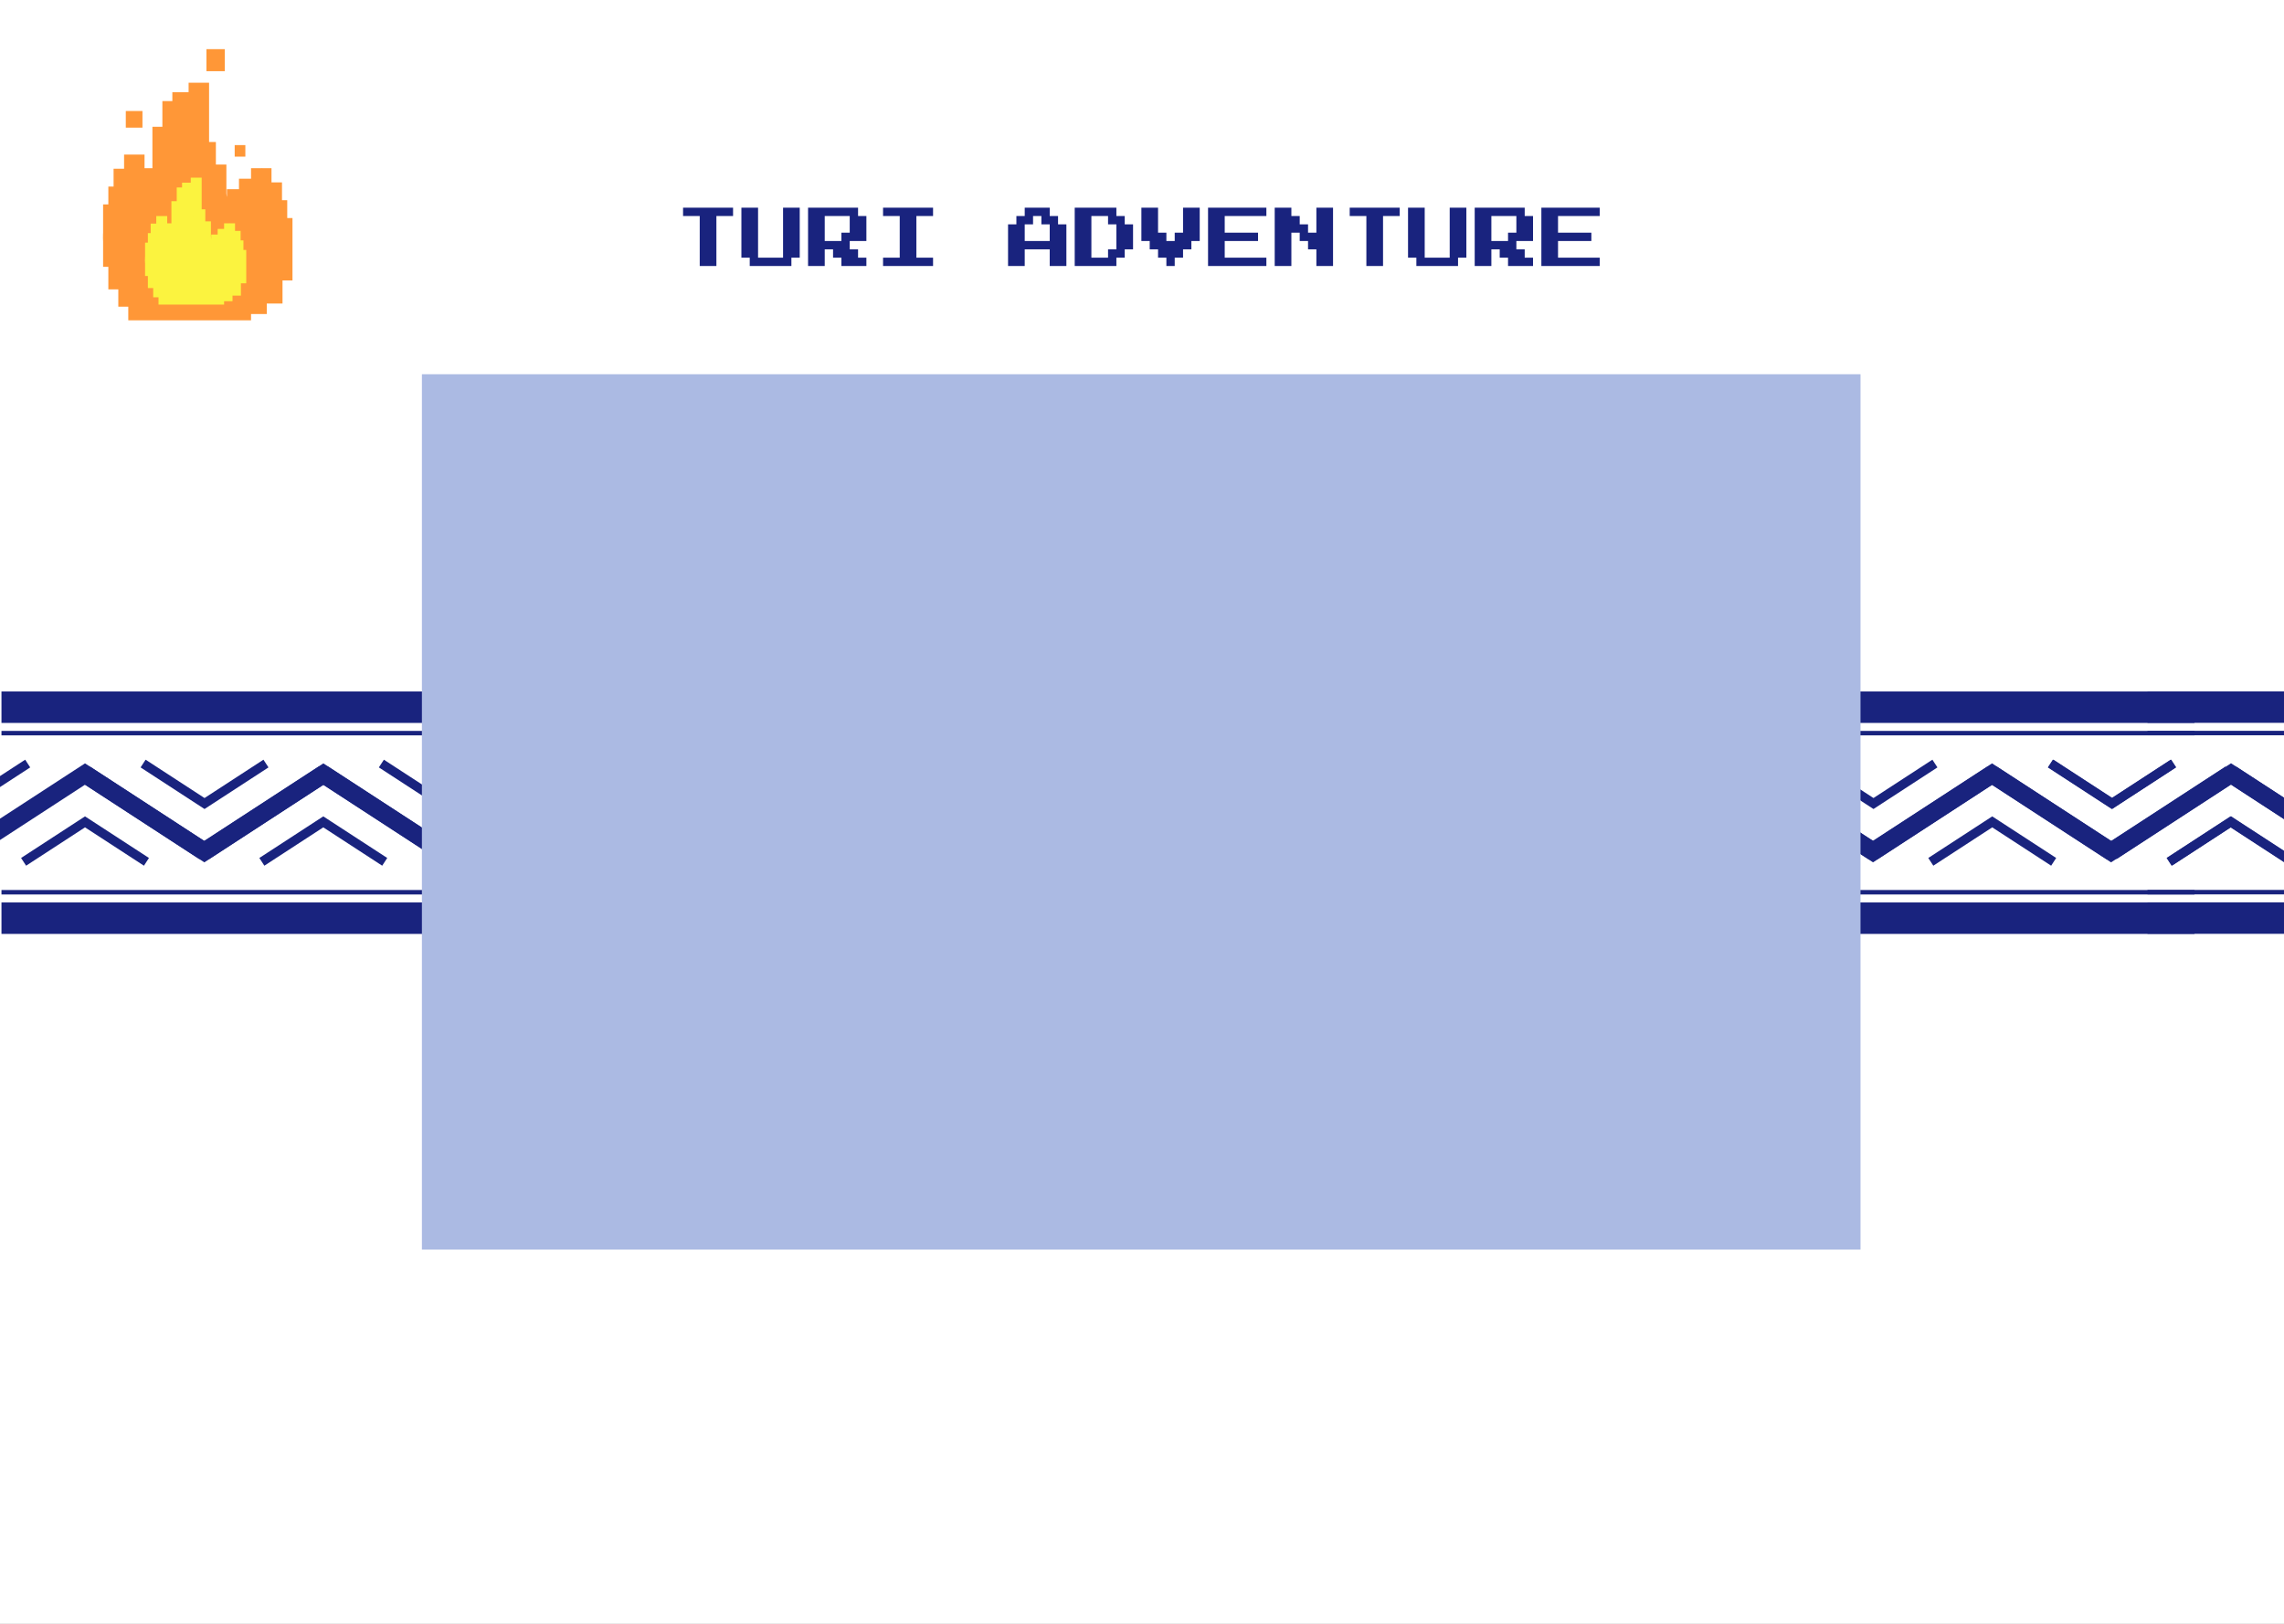 <svg width="1440" height="1024" viewBox="0 0 1440 1024" fill="none" xmlns="http://www.w3.org/2000/svg">
<rect x="0" y="0" width="1440" height="1024" fill="#808080" stroke="none"/>
<g clip-path="url(#clip0_103_2)">
<rect width="1440" height="1024" fill="white"/>
<rect x="0.928" y="436.059" width="480.65" height="19.833" fill="#19237E"/>
<rect width="480.65" height="19.833" transform="matrix(1 0 0 -1 0.928 588.941)" fill="#19237E"/>
<line x1="0.928" y1="462.332" x2="481.583" y2="462.332" stroke="#19237E" stroke-width="2.821"/>
<line y1="-1.41" x2="480.655" y2="-1.41" transform="matrix(1 0 0 -1 0.928 561.257)" stroke="#19237E" stroke-width="2.821"/>
<path d="M128.838 537.085L53.6 488.121L-21.639 537.085" stroke="#19237E" stroke-width="11.283"/>
<path d="M92.331 543.49L53.6 518.285L14.87 543.49" stroke="#19237E" stroke-width="5.808"/>
<path d="M242.554 543.49L203.823 518.285L165.093 543.49" stroke="#19237E" stroke-width="5.808"/>
<path d="M392.777 543.49L354.047 518.285L315.316 543.49" stroke="#19237E" stroke-width="5.808"/>
<path d="M543 543.49L504.269 518.285L465.539 543.49" stroke="#19237E" stroke-width="5.808"/>
<path d="M17.461 481.51L-21.27 506.715L-60 481.51" stroke="#19237E" stroke-width="5.808"/>
<path d="M167.683 481.51L128.953 506.715L90.223 481.51" stroke="#19237E" stroke-width="5.808"/>
<path d="M317.907 481.51L279.177 506.715L240.446 481.51" stroke="#19237E" stroke-width="5.808"/>
<path d="M468.13 481.51L429.399 506.715L390.669 481.51" stroke="#19237E" stroke-width="5.808"/>
<path d="M279.109 537.085L203.87 488.121L128.632 537.085" stroke="#19237E" stroke-width="11.283"/>
<path d="M53.601 488.121L128.84 537.085L204.078 488.121" stroke="#19237E" stroke-width="11.283"/>
<path d="M429.17 537.085L353.932 488.121L278.693 537.085" stroke="#19237E" stroke-width="11.283"/>
<path d="M203.663 488.121L278.901 537.085L354.14 488.121" stroke="#19237E" stroke-width="11.283"/>
<path d="M353.724 488.121L428.963 537.085L504.201 488.121" stroke="#19237E" stroke-width="11.283"/>
<rect x="451.928" y="436" width="480.65" height="19.833" fill="#19237E"/>
<rect width="480.65" height="19.833" transform="matrix(1 0 0 -1 451.928 588.883)" fill="#19237E"/>
<line x1="451.928" y1="462.274" x2="932.583" y2="462.274" stroke="#19237E" stroke-width="2.821"/>
<line y1="-1.41" x2="480.655" y2="-1.41" transform="matrix(1 0 0 -1 451.928 561.199)" stroke="#19237E" stroke-width="2.821"/>
<path d="M579.838 537.027L504.6 488.063L429.361 537.027" stroke="#19237E" stroke-width="11.283"/>
<path d="M543.331 543.431L504.601 518.226L465.87 543.431" stroke="#19237E" stroke-width="5.808"/>
<path d="M693.554 543.431L654.823 518.226L616.093 543.431" stroke="#19237E" stroke-width="5.808"/>
<path d="M843.777 543.431L805.047 518.226L766.316 543.431" stroke="#19237E" stroke-width="5.808"/>
<path d="M994 543.431L955.269 518.226L916.539 543.431" stroke="#19237E" stroke-width="5.808"/>
<path d="M468.461 481.452L429.73 506.657L391 481.452" stroke="#19237E" stroke-width="5.808"/>
<path d="M618.683 481.452L579.953 506.657L541.223 481.452" stroke="#19237E" stroke-width="5.808"/>
<path d="M768.907 481.452L730.177 506.657L691.446 481.452" stroke="#19237E" stroke-width="5.808"/>
<path d="M919.13 481.452L880.399 506.657L841.669 481.452" stroke="#19237E" stroke-width="5.808"/>
<path d="M730.109 537.027L654.87 488.063L579.632 537.027" stroke="#19237E" stroke-width="11.283"/>
<path d="M504.601 488.063L579.84 537.027L655.078 488.063" stroke="#19237E" stroke-width="11.283"/>
<path d="M880.17 537.027L804.932 488.063L729.693 537.027" stroke="#19237E" stroke-width="11.283"/>
<path d="M654.663 488.063L729.901 537.027L805.14 488.063" stroke="#19237E" stroke-width="11.283"/>
<path d="M804.724 488.063L879.963 537.027L955.201 488.063" stroke="#19237E" stroke-width="11.283"/>
<rect x="902.928" y="436.059" width="480.65" height="19.833" fill="#19237E"/>
<rect width="480.65" height="19.833" transform="matrix(1 0 0 -1 902.928 588.941)" fill="#19237E"/>
<line x1="902.928" y1="462.332" x2="1383.58" y2="462.332" stroke="#19237E" stroke-width="2.821"/>
<line y1="-1.41" x2="480.655" y2="-1.41" transform="matrix(1 0 0 -1 902.928 561.257)" stroke="#19237E" stroke-width="2.821"/>
<path d="M1030.84 537.085L955.6 488.121L880.361 537.085" stroke="#19237E" stroke-width="11.283"/>
<path d="M994.331 543.49L955.601 518.285L916.87 543.49" stroke="#19237E" stroke-width="5.808"/>
<path d="M1144.55 543.49L1105.82 518.285L1067.09 543.49" stroke="#19237E" stroke-width="5.808"/>
<path d="M1294.78 543.49L1256.05 518.285L1217.32 543.49" stroke="#19237E" stroke-width="5.808"/>
<path d="M1445 543.49L1406.27 518.285L1367.54 543.49" stroke="#19237E" stroke-width="5.808"/>
<path d="M919.461 481.51L880.73 506.715L842 481.51" stroke="#19237E" stroke-width="5.808"/>
<path d="M1069.68 481.51L1030.95 506.715L992.223 481.51" stroke="#19237E" stroke-width="5.808"/>
<path d="M1219.91 481.51L1181.18 506.715L1142.45 481.51" stroke="#19237E" stroke-width="5.808"/>
<path d="M1370.13 481.51L1331.4 506.715L1292.67 481.51" stroke="#19237E" stroke-width="5.808"/>
<path d="M1181.11 537.085L1105.87 488.121L1030.63 537.085" stroke="#19237E" stroke-width="11.283"/>
<path d="M955.601 488.121L1030.84 537.085L1106.08 488.121" stroke="#19237E" stroke-width="11.283"/>
<path d="M1331.17 537.085L1255.93 488.121L1180.69 537.085" stroke="#19237E" stroke-width="11.283"/>
<path d="M1105.66 488.121L1180.9 537.085L1256.14 488.121" stroke="#19237E" stroke-width="11.283"/>
<path d="M1255.72 488.121L1330.96 537.085L1406.2 488.121" stroke="#19237E" stroke-width="11.283"/>
<rect x="1353.93" y="436" width="103.071" height="19.833" fill="#19237E"/>
<rect width="103.071" height="19.833" transform="matrix(1 0 0 -1 1353.93 588.883)" fill="#19237E"/>
<line x1="1353.93" y1="462.274" x2="1457" y2="462.274" stroke="#19237E" stroke-width="2.821"/>
<line y1="-1.41" x2="103.073" y2="-1.41" transform="matrix(1 0 0 -1 1353.93 561.199)" stroke="#19237E" stroke-width="2.821"/>
<path d="M1481.84 537.027L1406.6 488.063L1331.36 537.027" stroke="#19237E" stroke-width="11.283"/>
<path d="M1445.33 543.431L1406.6 518.226L1367.87 543.431" stroke="#19237E" stroke-width="5.808"/>
<path d="M1370.46 481.452L1331.73 506.657L1293 481.452" stroke="#19237E" stroke-width="5.808"/>
<path d="M1406.6 488.063L1481.84 537.027L1557.08 488.063" stroke="#19237E" stroke-width="11.283"/>
<rect x="266" y="236" width="907" height="552" fill="#ABBAE3"/>
<path d="M441.163 167.746V136.224H430.655V130.97H462.178V136.224H451.67V167.746H441.163ZM472.685 167.746V162.493H467.431V130.97H477.939V162.493H493.7V130.97H504.208V162.493H498.954V167.746H472.685ZM509.461 167.746V130.97H540.984V136.224H546.237V151.985H535.73V157.239H540.984V162.493H546.237V167.746H530.476V162.493H525.223V157.239H519.969V167.746H509.461ZM519.969 151.985H530.476V146.731H535.73V136.224H519.969V151.985ZM556.745 167.746V162.493H567.252V136.224H556.745V130.97H588.267V136.224H577.76V162.493H588.267V167.746H556.745ZM635.551 167.746V141.478H640.805V136.224H646.058V130.97H661.82V136.224H667.073V141.478H672.327V167.746H661.82V157.239H646.058V167.746H635.551ZM646.058 151.985H661.82V141.478H656.566V136.224H651.312V141.478H646.058V151.985ZM677.581 167.746V130.97H703.85V136.224H709.103V141.478H714.357V157.239H709.103V162.493H703.85V167.746H677.581ZM688.088 162.493H698.596V157.239H703.85V141.478H698.596V136.224H688.088V162.493ZM735.372 167.746V162.493H730.118V157.239H724.865V151.985H719.611V130.97H730.118V146.731H735.372V151.985H740.626V146.731H745.879V130.97H756.387V151.985H751.133V157.239H745.879V162.493H740.626V167.746H735.372ZM761.641 167.746V130.97H798.417V136.224H772.148V146.731H793.163V151.985H772.148V162.493H798.417V167.746H761.641ZM803.671 167.746V130.97H814.178V136.224H819.432V141.478H824.686V146.731H829.939V130.97H840.447V167.746H829.939V157.239H824.686V151.985H819.432V146.731H814.178V167.746H803.671ZM861.462 167.746V136.224H850.954V130.97H882.477V136.224H871.969V167.746H861.462ZM892.984 167.746V162.493H887.73V130.97H898.238V162.493H913.999V130.97H924.507V162.493H919.253V167.746H892.984ZM929.76 167.746V130.97H961.283V136.224H966.536V151.985H956.029V157.239H961.283V162.493H966.536V167.746H950.775V162.493H945.521V157.239H940.268V167.746H929.76ZM940.268 151.985H950.775V146.731H956.029V136.224H940.268V151.985ZM971.79 167.746V130.97H1008.57V136.224H982.298V146.731H1003.31V151.985H982.298V162.493H1008.57V167.746H971.79Z" fill="#19237E"/>
<path d="M144.849 127.139C127.013 92.215 126.578 77.741 129.789 54.051C104.624 73.689 97.42 87.662 98.339 118.502C91.721 112.152 89.061 107.537 85.493 98.126C83.335 97.907 62.085 130.643 65.338 154.824C69.689 187.16 95.444 199.149 123.809 198.012C150.735 196.933 175.075 179.408 177.628 154.824C179.656 135.294 165.225 106.099 165.225 106.099C158.758 116.971 154.635 122.181 144.849 127.139Z" fill="#FF9737"/>
<rect x="65" y="128.903" width="12.899" height="39.36" fill="#FF9737"/>
<rect width="12.899" height="39.36" transform="matrix(-1 0 0 1 184.402 137.503)" fill="#FF9737"/>
<rect x="68.308" y="117.658" width="12.899" height="39.36" fill="#FF9737"/>
<rect width="12.899" height="39.36" transform="matrix(-1 0 0 1 181.095 126.257)" fill="#FF9737"/>
<rect x="68.308" y="143.126" width="12.899" height="39.36" fill="#FF9737"/>
<rect width="12.899" height="39.36" transform="matrix(-1 0 0 1 178.118 152.056)" fill="#FF9737"/>
<rect x="74.592" y="154.041" width="12.899" height="39.36" fill="#FF9737"/>
<rect width="12.899" height="39.36" transform="matrix(-1 0 0 1 168.195 158.671)" fill="#FF9737"/>
<rect x="80.876" y="162.64" width="77.397" height="39.36" fill="#FF9737"/>
<rect x="71.615" y="106.412" width="12.899" height="39.36" fill="#FF9737"/>
<rect width="12.899" height="39.36" transform="matrix(-1 0 0 1 177.787 115.012)" fill="#FF9737"/>
<rect x="78.231" y="97.482" width="12.899" height="39.36" fill="#FF9737"/>
<rect x="86.83" y="106.081" width="12.899" height="39.36" fill="#FF9737"/>
<rect width="12.899" height="39.36" transform="matrix(-1 0 0 1 171.172 106.081)" fill="#FF9737"/>
<rect width="12.899" height="39.36" transform="matrix(-1 0 0 1 163.564 112.696)" fill="#FF9737"/>
<rect width="12.899" height="39.36" transform="matrix(-1 0 0 1 155.957 119.311)" fill="#FF9737"/>
<rect width="12.899" height="39.36" transform="matrix(-1 0 0 1 142.728 103.766)" fill="#FF9737"/>
<rect width="12.899" height="39.36" transform="matrix(-1 0 0 1 136.112 89.543)" fill="#FF9737"/>
<rect width="12.899" height="39.36" transform="matrix(-1 0 0 1 131.812 52.168)" fill="#FF9737"/>
<rect width="10.5" height="10.5" transform="matrix(-1 0 0 1 89.814 70)" fill="#FF9737"/>
<rect width="11.576" height="13.892" transform="matrix(-1 0 0 1 141.735 31)" fill="#FF9737"/>
<rect width="6.721" height="7.281" transform="matrix(-1 0 0 1 154.688 91.5)" fill="#FF9737"/>
<rect width="12.899" height="39.36" transform="matrix(-1 0 0 1 121.559 58.122)" fill="#FF9737"/>
<rect width="12.899" height="39.36" transform="matrix(-1 0 0 1 115.274 63.745)" fill="#FF9737"/>
<rect width="12.899" height="39.36" transform="matrix(-1 0 0 1 108.99 79.952)" fill="#FF9737"/>
<path d="M134.116 152.086C124.588 133.429 124.356 125.696 126.071 113.041C112.627 123.532 108.779 130.996 109.269 147.471C105.734 144.079 104.313 141.614 102.407 136.586C101.254 136.469 89.902 153.957 91.64 166.875C93.964 184.15 107.723 190.554 122.876 189.947C137.261 189.371 150.263 180.008 151.627 166.875C152.71 156.442 145.001 140.845 145.001 140.845C141.547 146.653 139.344 149.437 134.116 152.086Z" fill="#FBF33F"/>
<rect x="91.46" y="153.028" width="6.891" height="21.027" fill="#FBF33F"/>
<rect width="6.891" height="21.027" transform="matrix(-1 0 0 1 155.247 157.622)" fill="#FBF33F"/>
<rect x="93.227" y="147.02" width="6.891" height="21.027" fill="#FBF33F"/>
<rect width="6.891" height="21.027" transform="matrix(-1 0 0 1 153.479 151.614)" fill="#FBF33F"/>
<rect x="93.227" y="160.626" width="6.891" height="21.027" fill="#FBF33F"/>
<rect width="6.891" height="21.027" transform="matrix(-1 0 0 1 151.89 165.396)" fill="#FBF33F"/>
<rect x="96.584" y="166.457" width="6.891" height="21.027" fill="#FBF33F"/>
<rect width="6.891" height="21.027" transform="matrix(-1 0 0 1 146.589 168.93)" fill="#FBF33F"/>
<rect x="99.941" y="171.051" width="41.346" height="21.027" fill="#FBF33F"/>
<rect x="94.994" y="141.013" width="6.891" height="21.027" fill="#FBF33F"/>
<rect width="6.891" height="21.027" transform="matrix(-1 0 0 1 151.713 145.607)" fill="#FBF33F"/>
<rect x="98.528" y="136.242" width="6.891" height="21.027" fill="#FBF33F"/>
<rect x="103.122" y="140.836" width="6.891" height="21.027" fill="#FBF33F"/>
<rect width="6.891" height="21.027" transform="matrix(-1 0 0 1 148.179 140.836)" fill="#FBF33F"/>
<rect width="6.891" height="21.027" transform="matrix(-1 0 0 1 144.115 144.37)" fill="#FBF33F"/>
<rect width="6.891" height="21.027" transform="matrix(-1 0 0 1 140.051 147.904)" fill="#FBF33F"/>
<rect width="6.891" height="21.027" transform="matrix(-1 0 0 1 132.983 139.599)" fill="#FBF33F"/>
<rect width="6.891" height="21.027" transform="matrix(-1 0 0 1 129.449 132.001)" fill="#FBF33F"/>
<rect width="6.891" height="21.027" transform="matrix(-1 0 0 1 127.152 112.035)" fill="#FBF33F"/>
<rect width="6.891" height="21.027" transform="matrix(-1 0 0 1 121.675 115.215)" fill="#FBF33F"/>
<rect width="6.891" height="21.027" transform="matrix(-1 0 0 1 118.317 118.219)" fill="#FBF33F"/>
<rect width="6.891" height="21.027" transform="matrix(-1 0 0 1 114.961 126.877)" fill="#FBF33F"/>
</g>
<defs>
<clipPath id="clip0_103_2">
<rect width="1440" height="1024" fill="white"/>
</clipPath>
</defs>
</svg>
